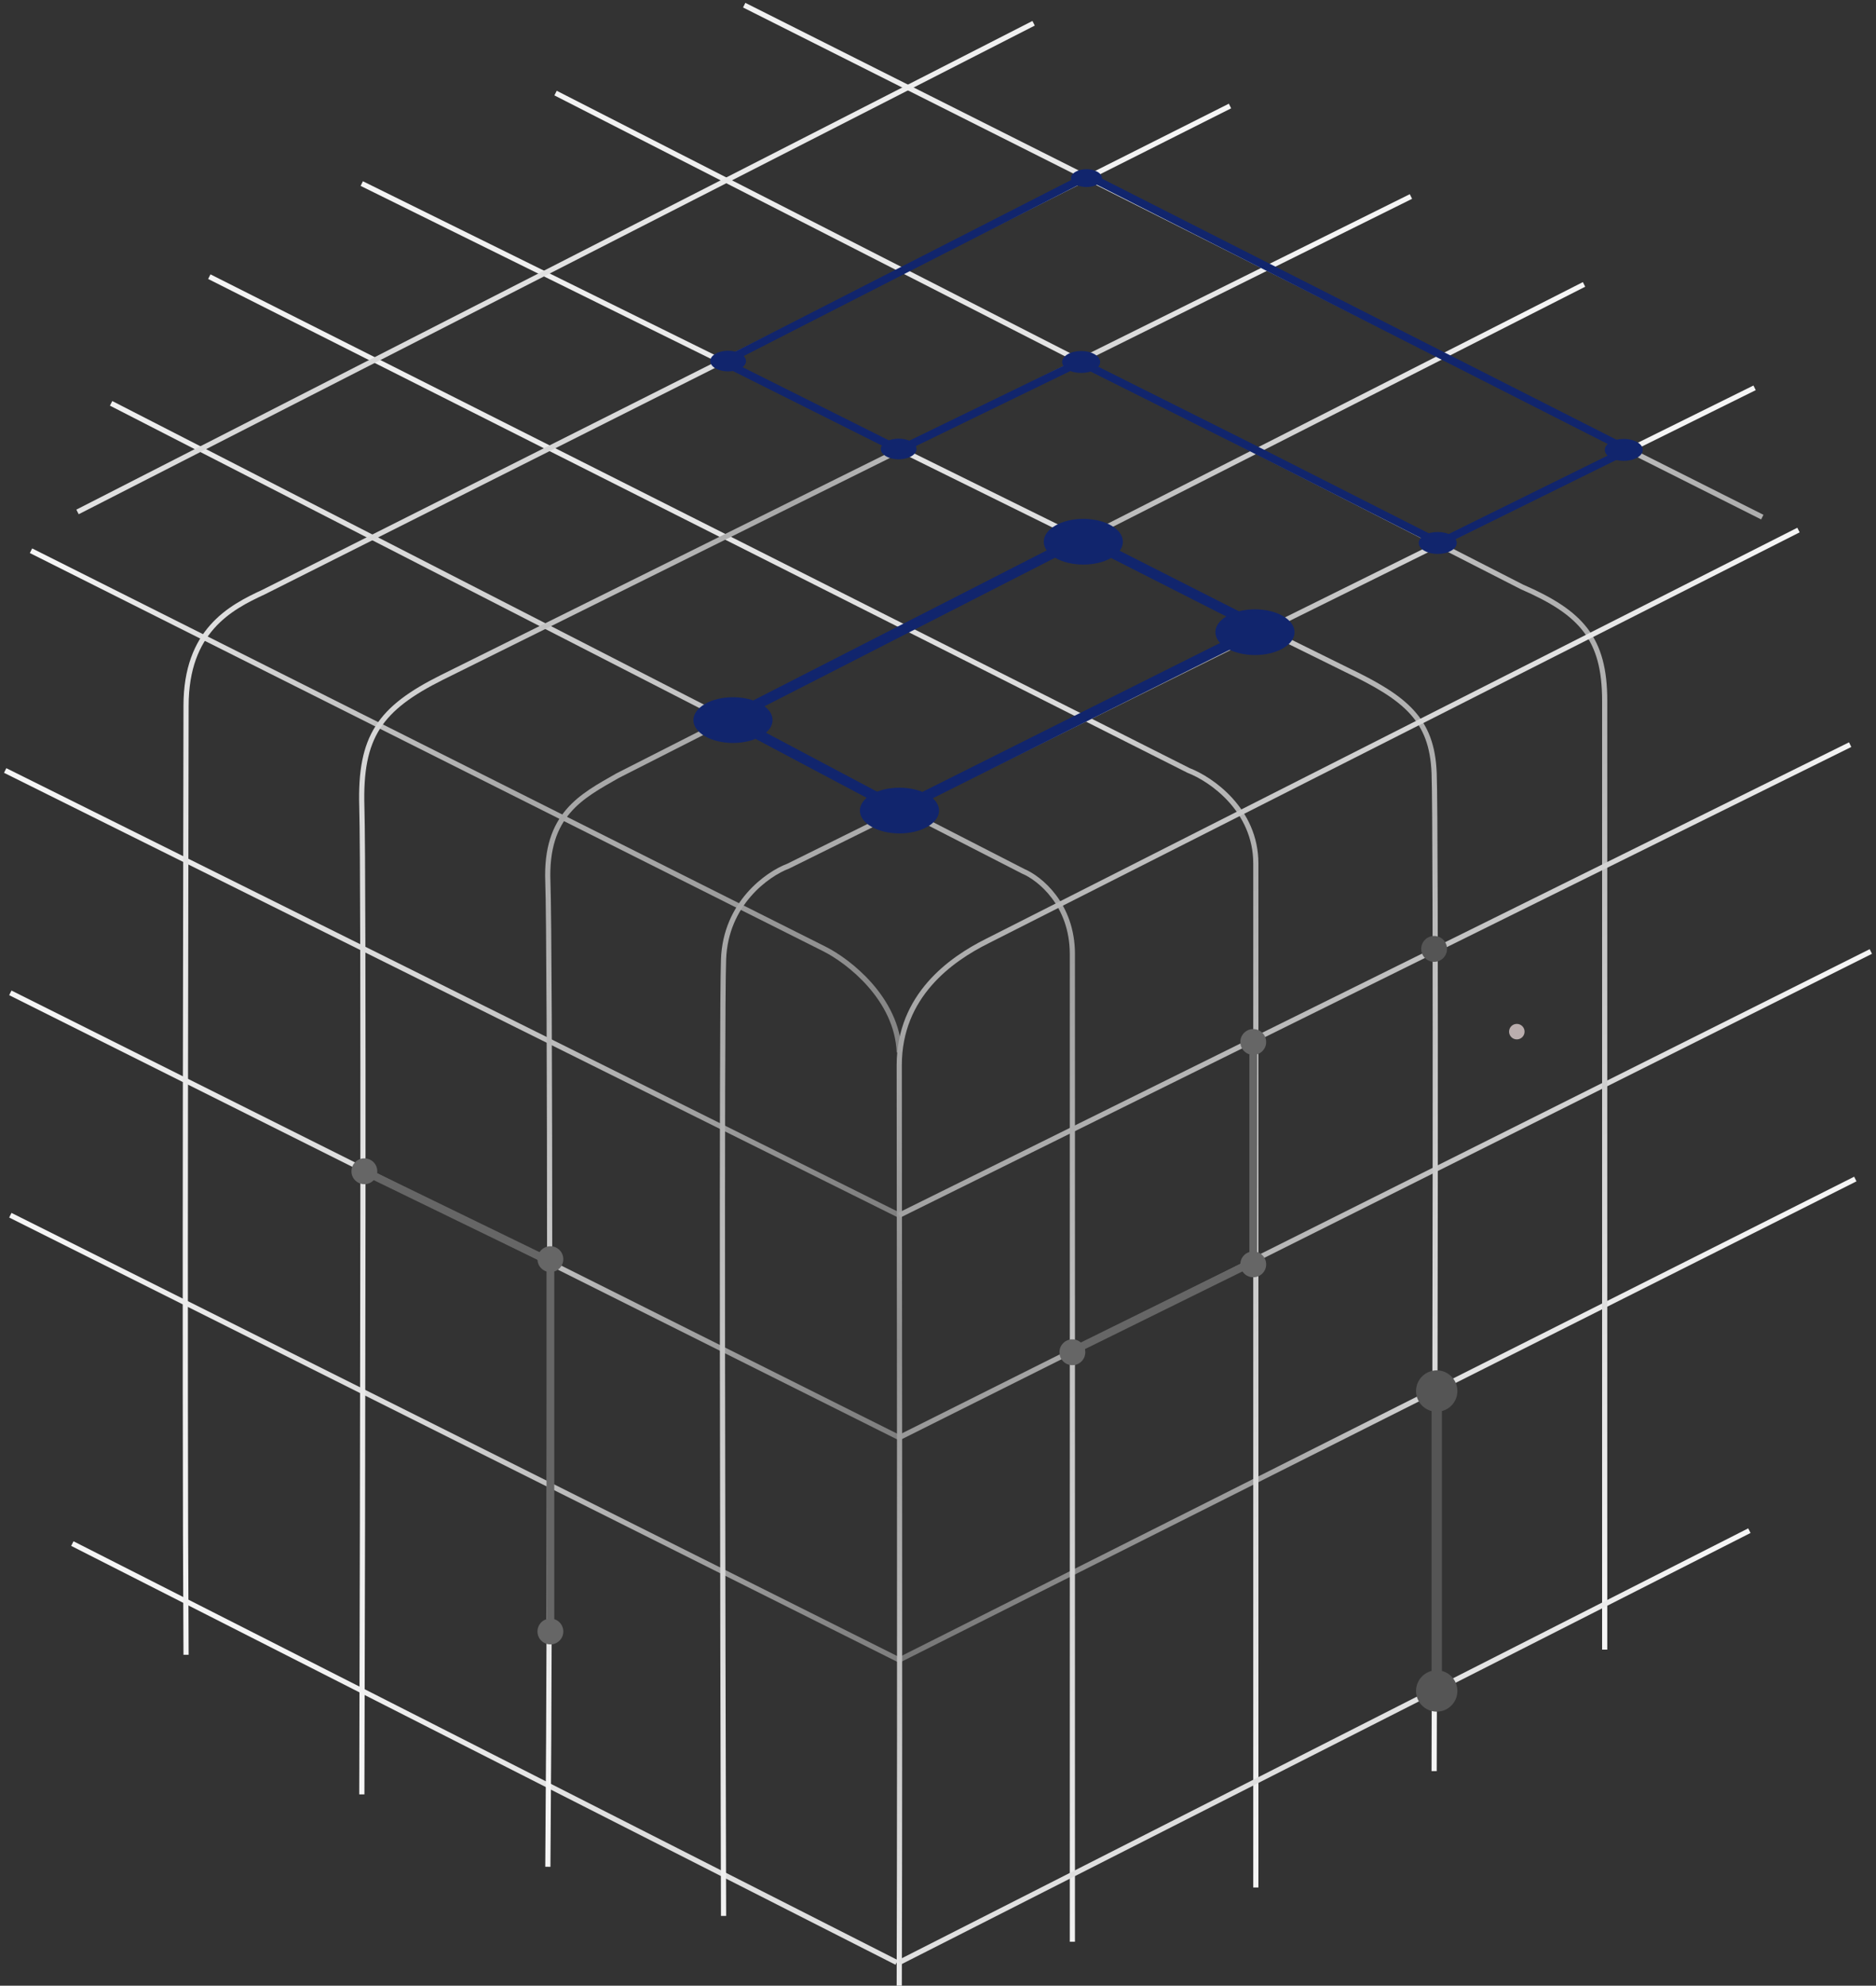 <svg width="363" height="384" viewBox="0 0 363 384" fill="none" xmlns="http://www.w3.org/2000/svg">
<rect x="0" y="0" width="363" height="384" fill="#333333" stroke="none"/>
<path d="M359 228L174 321" stroke="url(#paint0_linear_2832_566)"/>
<path d="M362 184L174 278" stroke="url(#paint1_linear_2832_566)"/>
<path d="M70 35.5L260.5 129.5C272 135 277.1 139.1 277.5 149.5C277.9 159.9 277.667 282.5 277.5 342.5M40.5 53.5L230 149C234.333 150.667 243 156.6 243 167C243 177.4 243 303.333 243 365M107.5 18L294.5 113.5C306 118.5 310.5 123.5 310.5 135.5C310.5 147.5 310.5 262.833 310.5 319M144 1L341 100" stroke="url(#paint2_linear_2832_566)"/>
<path d="M21.5 78L198 168.5C201.167 169.833 207.5 174.9 207.5 184.5C207.5 194.1 207.5 315.833 207.5 375.5" stroke="url(#paint3_linear_2832_566)"/>
<path d="M6 106.5L159.5 183.5C164.167 185.833 173.6 193.1 174 203.5" stroke="url(#paint4_linear_2832_566)"/>
<path d="M1 149L174 235" stroke="url(#paint5_linear_2832_566)"/>
<path d="M2 192L174 278" stroke="url(#paint6_linear_2832_566)"/>
<path d="M2 235L174 321" stroke="url(#paint7_linear_2832_566)"/>
<path d="M14 298.5L173.5 379.5" stroke="url(#paint8_linear_2832_566)"/>
<path d="M348.001 102.5L191.001 182C184 185.5 174.001 192.5 174.001 206C174.001 219.206 174.168 330.167 174.001 384" stroke="url(#paint9_linear_2832_566)"/>
<path d="M358 144L174 235" stroke="url(#paint10_linear_2832_566)"/>
<path d="M338.5 296L174 379.5" stroke="url(#paint11_linear_2832_566)"/>
<path d="M339.506 75L152.506 167.5C148.506 169 140.406 174.7 140.006 185.5C139.606 196.3 139.839 313.333 140.006 370.5M306.506 55L119.506 150C112.5 154 105.505 157.5 106.006 170.5C106.454 182.153 106.506 302.333 106.006 361" stroke="url(#paint12_linear_2832_566)"/>
<path d="M273.012 38L85.512 131C73.497 137 69.612 142.4 70.012 156C70.412 169.6 70.179 289 70.012 347" stroke="url(#paint13_linear_2832_566)"/>
<path d="M238.001 20.5L51.002 114.5C44.501 117.5 36 122 36.002 136.5C36.003 150.124 35.668 264.5 36.002 320" stroke="url(#paint14_linear_2832_566)"/>
<path d="M200 4.5L15 99" stroke="url(#paint15_linear_2832_566)"/>
<circle cx="6.253" cy="6.253" r="6.253" transform="matrix(0.866 0.5 -0.866 0.5 141.831 133)" fill="#11256D"/>
<circle cx="6.253" cy="6.253" r="6.253" transform="matrix(0.866 0.5 -0.866 0.5 174.043 150.494)" fill="#11256D"/>
<circle cx="6.253" cy="6.253" r="6.253" transform="matrix(0.866 0.5 -0.866 0.5 209.62 98.506)" fill="#11256D"/>
<circle cx="6.253" cy="6.253" r="6.253" transform="matrix(0.866 0.5 -0.866 0.5 242.832 116)" fill="#11256D"/>
<circle cx="2.443" cy="2.443" r="2.443" transform="matrix(0.866 0.5 -0.866 0.5 210.231 32)" fill="#11256D"/>
<circle cx="2.824" cy="2.824" r="2.824" transform="matrix(0.866 0.5 -0.866 0.5 140.891 67)" fill="#11256D"/>
<circle cx="2.824" cy="2.824" r="2.824" transform="matrix(0.866 0.5 -0.866 0.5 173.891 84)" fill="#11256D"/>
<circle cx="3" cy="3" r="3" transform="matrix(0.866 0.5 -0.866 0.5 209.197 67)" fill="#11256D"/>
<circle cx="3" cy="3" r="3" transform="matrix(0.866 0.5 -0.866 0.5 278.197 102)" fill="#11256D"/>
<circle cx="3" cy="3" r="3" transform="matrix(0.866 0.5 -0.866 0.5 314.197 84)" fill="#11256D"/>
<path d="M209.5 104L141 139L174 156.5L244 121.5L209.5 104Z" stroke="#11256D" stroke-width="2" stroke-linecap="round"/>
<path d="M210.5 34L140 70L174 87L209 70L242 86.5L278.5 105L315 87L210.5 34Z" stroke="#11256D" stroke-width="1.5" stroke-linecap="round"/>
<circle cx="242.5" cy="201.5" r="2.5" fill="#666666"/>
<path d="M207 261.5L242.5 244V201" stroke="#666666" stroke-width="1.5"/>
<circle cx="207.5" cy="261.5" r="2.5" fill="#666666"/>
<circle cx="242.5" cy="244.5" r="2.5" fill="#666666"/>
<circle cx="277.5" cy="183.5" r="2.5" fill="#555555"/>
<circle cx="293.5" cy="199.5" r="1.5" fill="#BAAEAE"/>
<circle cx="278" cy="327" r="4" fill="#555555"/>
<circle cx="278" cy="269" r="4" fill="#555555"/>
<path d="M278 270V325.5" stroke="#555555" stroke-width="2"/>
<path d="M70.5 226.5L106.5 244V314.5" stroke="#666666" stroke-width="1.5"/>
<circle cx="70.5" cy="226.5" r="2.5" fill="#666666"/>
<circle cx="106.5" cy="243.5" r="2.5" fill="#666666"/>
<circle cx="106.5" cy="315.5" r="2.5" fill="#666666"/>
<defs>
<linearGradient id="paint0_linear_2832_566" x1="384" y1="225" x2="154" y2="341" gradientUnits="userSpaceOnUse">
<stop offset="0.129" stop-color="#F5F5F5"/>
<stop offset="0.416" stop-color="#E4E4E4"/>
<stop offset="0.591" stop-color="#A0A0A0"/>
<stop offset="1" stop-color="#666666"/>
</linearGradient>
<linearGradient id="paint1_linear_2832_566" x1="378.5" y1="184" x2="156.5" y2="296" gradientUnits="userSpaceOnUse">
<stop offset="0.104" stop-color="#F5F5F5"/>
<stop offset="0.453" stop-color="#BFBFBF"/>
<stop offset="0.667" stop-color="#B1B1B1"/>
<stop offset="1" stop-color="#8D8D8D"/>
</linearGradient>
<linearGradient id="paint2_linear_2832_566" x1="92" y1="-31.5" x2="364" y2="342.5" gradientUnits="userSpaceOnUse">
<stop stop-color="#F5F5F5"/>
<stop offset="0.08" stop-color="#F5F5F5"/>
<stop offset="0.451" stop-color="#DADADA"/>
<stop offset="0.485" stop-color="#BDBDBD"/>
<stop offset="0.511" stop-color="#B4B4B4"/>
<stop offset="0.541" stop-color="#AEAEAE"/>
<stop offset="0.883" stop-color="#F5F5F5"/>
</linearGradient>
<linearGradient id="paint3_linear_2832_566" x1="11.5" y1="73" x2="267.5" y2="403" gradientUnits="userSpaceOnUse">
<stop stop-color="#F5F5F5"/>
<stop offset="0.5" stop-color="#A1A1A1"/>
<stop offset="0.879" stop-color="#F5F5F5"/>
</linearGradient>
<linearGradient id="paint4_linear_2832_566" x1="-72.5" y1="98.5" x2="216" y2="237.5" gradientUnits="userSpaceOnUse">
<stop offset="0.248" stop-color="#F5F5F5"/>
<stop offset="0.558" stop-color="#A8A8A8"/>
<stop offset="0.624" stop-color="#AAAAAA"/>
<stop offset="1" stop-color="#666666"/>
</linearGradient>
<linearGradient id="paint5_linear_2832_566" x1="-73" y1="128" x2="226" y2="274.5" gradientUnits="userSpaceOnUse">
<stop offset="0.252" stop-color="#F5F5F5"/>
<stop offset="0.494" stop-color="#D8D8D8"/>
<stop offset="0.767" stop-color="#848484"/>
<stop offset="1" stop-color="#666666"/>
</linearGradient>
<linearGradient id="paint6_linear_2832_566" x1="-72" y1="171" x2="227" y2="317.5" gradientUnits="userSpaceOnUse">
<stop offset="0.252" stop-color="#F5F5F5"/>
<stop offset="0.494" stop-color="#D8D8D8"/>
<stop offset="0.767" stop-color="#848484"/>
<stop offset="1" stop-color="#666666"/>
</linearGradient>
<linearGradient id="paint7_linear_2832_566" x1="-72" y1="214" x2="227" y2="360.5" gradientUnits="userSpaceOnUse">
<stop offset="0.252" stop-color="#F5F5F5"/>
<stop offset="0.494" stop-color="#D8D8D8"/>
<stop offset="0.767" stop-color="#848484"/>
<stop offset="1" stop-color="#666666"/>
</linearGradient>
<linearGradient id="paint8_linear_2832_566" x1="-29.5" y1="283" x2="258.5" y2="426.5" gradientUnits="userSpaceOnUse">
<stop offset="0.279" stop-color="#F5F5F5"/>
<stop offset="0.525" stop-color="#DEDEDE"/>
<stop offset="0.733" stop-color="#E1E1E1"/>
<stop offset="1" stop-color="#666666"/>
</linearGradient>
<linearGradient id="paint9_linear_2832_566" x1="397" y1="71" x2="110.5" y2="401" gradientUnits="userSpaceOnUse">
<stop offset="0.14" stop-color="#F5F5F5"/>
<stop offset="0.366" stop-color="#CACACA"/>
<stop offset="0.662" stop-color="#909090"/>
<stop offset="0.899" stop-color="#F5F5F5"/>
</linearGradient>
<linearGradient id="paint10_linear_2832_566" x1="392.5" y1="135" x2="146.5" y2="256.5" gradientUnits="userSpaceOnUse">
<stop offset="0.124" stop-color="#F5F5F5"/>
<stop offset="0.418" stop-color="#C4C4C4"/>
<stop offset="0.634" stop-color="#B7B7B7"/>
<stop offset="1" stop-color="#979797"/>
</linearGradient>
<linearGradient id="paint11_linear_2832_566" x1="162" y1="396" x2="368" y2="290.5" gradientUnits="userSpaceOnUse">
<stop stop-color="#E1E1E1"/>
<stop offset="0.393" stop-color="#DEDEDE"/>
<stop offset="0.668" stop-color="#E5E5E5"/>
<stop offset="0.839" stop-color="#F5F5F5"/>
</linearGradient>
<linearGradient id="paint12_linear_2832_566" x1="340" y1="24.5" x2="46.5" y2="356" gradientUnits="userSpaceOnUse">
<stop offset="0.127" stop-color="#F5F5F5"/>
<stop offset="0.322" stop-color="#B8B8B8"/>
<stop offset="0.578" stop-color="#A6A6A6"/>
<stop offset="0.891" stop-color="#F5F5F5"/>
</linearGradient>
<linearGradient id="paint13_linear_2832_566" x1="294.5" y1="30.5" x2="14" y2="280" gradientUnits="userSpaceOnUse">
<stop offset="0.111" stop-color="#F5F5F5"/>
<stop offset="0.4" stop-color="#A8A8A8"/>
<stop offset="0.64" stop-color="#D6D6D6"/>
<stop offset="1" stop-color="#F5F5F5"/>
</linearGradient>
<linearGradient id="paint14_linear_2832_566" x1="257.5" y1="14" x2="-23.5" y2="271" gradientUnits="userSpaceOnUse">
<stop offset="0.076" stop-color="#F5F5F5"/>
<stop offset="0.439" stop-color="#D4D4D4"/>
<stop offset="0.589" stop-color="#DDDDDD"/>
<stop offset="1" stop-color="#F5F5F5"/>
</linearGradient>
<linearGradient id="paint15_linear_2832_566" x1="235" y1="-6" x2="-36.5" y2="134.5" gradientUnits="userSpaceOnUse">
<stop stop-color="#F5F5F5"/>
<stop offset="0.355" stop-color="#E8E8E8"/>
<stop offset="0.655" stop-color="#D5D5D5"/>
<stop offset="1" stop-color="#F5F5F5"/>
</linearGradient>
</defs>
</svg>
